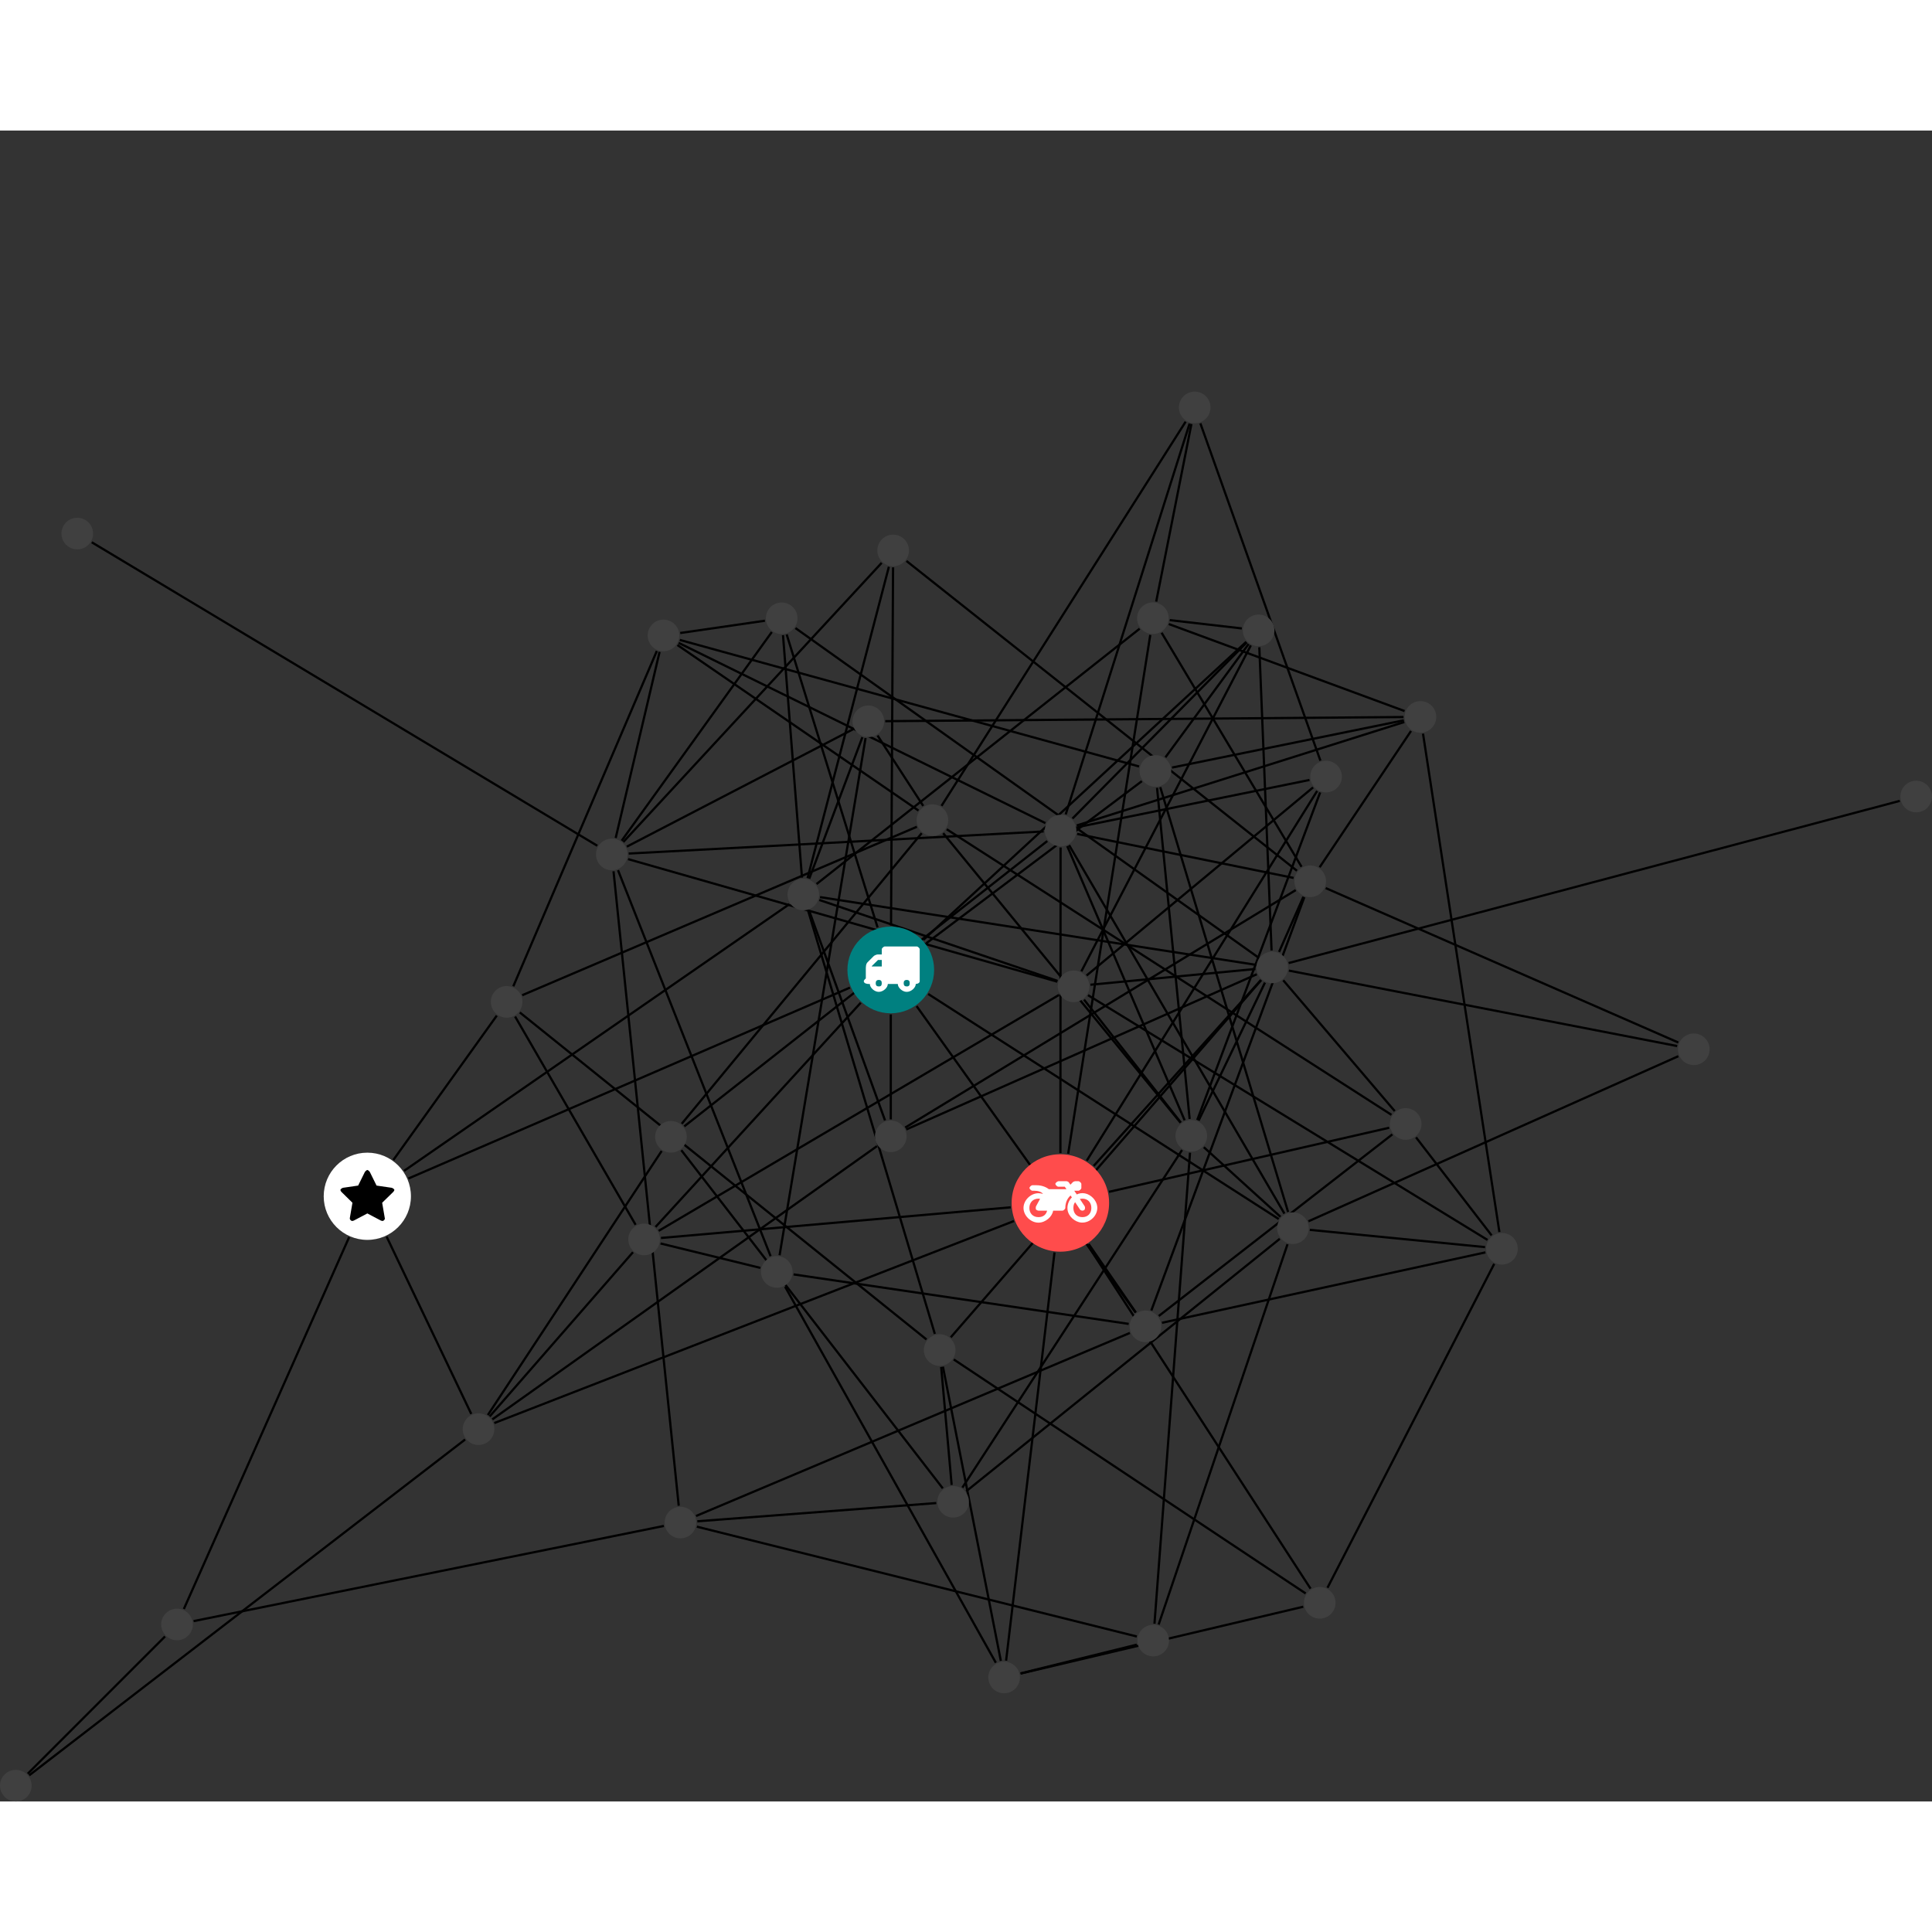 <?xml version="1.0" encoding="UTF-8"?>
<svg xmlns="http://www.w3.org/2000/svg" xmlns:xlink="http://www.w3.org/1999/xlink" width="344.437pt" height="344.437pt" viewBox="0.000 -46.545 344.437 297.892" version="1.1">
<rect x="0.000" y="-46.545" width="344.437" height="297.892" fill="#333333" stroke="none"/>
<defs>
<g>
<symbol overflow="visible" id="glyph0-0">
<path style="stroke:none;" d="M 1.422 -0.75 L 1.422 -7.922 L 3.562 -7.922 L 3.562 -0.891 L 1.422 -0.891 Z M 0.625 0 L 4.531 0 L 4.531 -8.812 L 0.438 -8.812 L 0.438 0 Z M 0.625 0 "/>
</symbol>
<symbol overflow="visible" id="glyph0-1">
<path style="stroke:none;" d="M 3.375 -0.844 C 3.375 -0.453 3.234 -0.266 2.844 -0.266 C 2.469 -0.266 2.297 -0.453 2.297 -0.844 C 2.297 -1.219 2.469 -1.422 2.844 -1.422 C 3.234 -1.422 3.375 -1.219 3.375 -0.844 Z M 1.594 -3.688 L 1.594 -3.859 C 1.594 -3.875 1.578 -3.875 1.594 -3.891 L 2.688 -4.969 C 2.703 -5 2.656 -4.984 2.688 -4.984 L 3.375 -4.984 L 3.375 -3.828 L 1.594 -3.828 Z M 8.359 -0.844 C 8.359 -0.453 8.219 -0.266 7.828 -0.266 C 7.453 -0.266 7.281 -0.453 7.281 -0.844 C 7.281 -1.219 7.453 -1.422 7.828 -1.422 C 8.219 -1.422 8.359 -1.219 8.359 -0.844 Z M 10.141 -6.891 C 10.141 -7.094 9.812 -7.391 9.609 -7.391 L 3.922 -7.391 C 3.719 -7.391 3.375 -7.094 3.375 -6.891 L 3.375 -5.969 L 2.672 -5.969 C 2.469 -5.969 2.078 -5.812 1.938 -5.672 L 0.844 -4.578 C 0.531 -4.266 0.531 -3.734 0.531 -3.328 L 0.531 -1.688 C 0.516 -1.688 0.172 -1.391 0.172 -1.203 C 0.172 -0.781 0.781 -0.703 1.062 -0.703 L 1.25 -0.703 C 1.25 -0.047 2.062 0.703 2.844 0.703 C 3.641 0.703 4.453 -0.047 4.453 -0.703 L 6.234 -0.703 C 6.234 -0.047 7.047 0.703 7.828 0.703 C 8.625 0.703 9.438 -0.047 9.438 -0.703 C 9.547 -0.703 10.141 -0.781 10.141 -1.203 Z M 10.141 -6.891 "/>
</symbol>
<symbol overflow="visible" id="glyph0-2">
<path style="stroke:none;" d="M 12.969 -2.906 C 12.844 -3.984 11.859 -5.016 10.781 -5.219 C 10.234 -5.328 9.703 -5.219 9.328 -5.031 L 8.875 -5.688 L 9.609 -5.688 C 9.812 -5.688 10.141 -5.984 10.141 -6.188 L 10.141 -6.891 C 10.141 -7.094 9.812 -7.391 9.609 -7.391 L 9.047 -7.391 C 8.969 -7.391 8.734 -7.312 8.656 -7.25 L 8.188 -6.766 L 7.891 -7.203 C 7.828 -7.281 7.594 -7.391 7.484 -7.391 L 6.078 -7.391 C 5.906 -7.391 5.547 -7.125 5.516 -6.953 C 5.484 -6.734 5.828 -6.406 6.047 -6.406 L 7.188 -6.406 L 7.484 -5.969 L 4.344 -5.969 C 4.141 -6.125 3.375 -6.672 2.141 -6.672 L 1.422 -6.672 C 1.219 -6.672 0.891 -6.375 0.891 -6.188 C 0.891 -5.984 1.219 -5.688 1.422 -5.688 L 1.781 -5.688 C 2.484 -5.688 2.906 -5.516 3.281 -5.188 L 3.25 -5.141 C 3.078 -5.188 2.797 -5.25 2.5 -5.25 C 1.109 -5.25 -0.172 -4 -0.172 -2.625 C -0.172 -1.25 1.109 0 2.5 0 C 3.75 0 4.953 -1.062 5.109 -2.141 L 6.766 -2.141 C 6.969 -2.141 7.281 -2.438 7.281 -2.625 C 7.281 -3.609 7.688 -4.391 8.219 -4.844 L 8.453 -4.5 C 7.969 -4.062 7.578 -3.203 7.672 -2.359 C 7.781 -1.172 8.969 -0.094 10.141 -0.016 C 11.703 0.094 13.156 -1.344 12.969 -2.906 Z M 2.5 -0.984 C 1.516 -0.984 0.875 -1.641 0.875 -2.625 C 0.875 -3.594 1.516 -4.281 2.5 -4.281 C 2.672 -4.281 2.844 -4.234 2.781 -4.25 L 2.047 -2.891 C 2 -2.781 2 -2.469 2.047 -2.359 C 2.125 -2.25 2.375 -2.141 2.5 -2.141 L 4.031 -2.141 C 3.891 -1.453 3.344 -0.984 2.5 -0.984 Z M 10.328 -0.984 C 9.344 -0.984 8.719 -1.641 8.719 -2.625 C 8.719 -3.109 8.859 -3.469 9.031 -3.641 L 9.906 -2.328 C 9.969 -2.219 10.203 -2.141 10.328 -2.141 C 10.391 -2.141 10.594 -2.188 10.641 -2.234 C 10.812 -2.344 10.844 -2.75 10.734 -2.922 L 9.875 -4.219 C 9.859 -4.219 10.094 -4.281 10.328 -4.281 C 11.297 -4.281 11.922 -3.594 11.922 -2.625 C 11.922 -1.641 11.297 -0.984 10.328 -0.984 Z M 10.328 -0.984 "/>
</symbol>
<symbol overflow="visible" id="glyph0-3">
<path style="stroke:none;" d="M 9.438 -5.078 C 9.438 -5.25 9.078 -5.453 8.938 -5.469 L 6.266 -5.859 L 5.078 -8.266 C 5.031 -8.375 4.75 -8.641 4.625 -8.641 C 4.5 -8.641 4.234 -8.375 4.172 -8.266 L 2.984 -5.859 L 0.312 -5.469 C 0.172 -5.453 -0.172 -5.25 -0.172 -5.078 C -0.172 -4.969 -0.062 -4.781 0.016 -4.719 L 1.969 -2.797 L 1.5 -0.062 C 1.5 -0.016 1.5 0.016 1.5 0.047 C 1.5 0.203 1.75 0.453 1.906 0.453 C 1.984 0.453 2.188 0.406 2.25 0.359 L 4.625 -0.891 L 7 0.359 C 7.062 0.406 7.266 0.453 7.344 0.453 C 7.5 0.453 7.75 0.203 7.75 0.047 C 7.75 0.016 7.75 -0.016 7.734 -0.062 L 7.266 -2.797 L 9.234 -4.719 C 9.297 -4.781 9.438 -4.969 9.438 -5.078 Z M 9.438 -5.078 "/>
</symbol>
</g>
<clipPath id="clip1">
  <path d="M 224 67 L 344.438 67 L 344.438 108 L 224 108 Z M 224 67 "/>
</clipPath>
<clipPath id="clip2">
  <path d="M 0 181 L 89 181 L 89 251.348 L 0 251.348 Z M 0 181 "/>
</clipPath>
<clipPath id="clip3">
  <path d="M 0 216 L 36 216 L 36 251.348 L 0 251.348 Z M 0 216 "/>
</clipPath>
<clipPath id="clip4">
  <path d="M 338 69 L 344.438 69 L 344.438 76 L 338 76 Z M 338 69 "/>
</clipPath>
<clipPath id="clip5">
  <path d="M 0 245 L 6 245 L 6 251.348 L 0 251.348 Z M 0 245 "/>
</clipPath>
</defs>
<g id="surface1">
<path style="fill:none;stroke-width:0.399;stroke-linecap:butt;stroke-linejoin:miter;stroke:rgb(0%,0%,0%);stroke-opacity:1;stroke-miterlimit:10;" d="M 0.002 -7.928 L 0.002 -26.643 " transform="matrix(1,0,0,-1,158.807,103.107)"/>
<path style="fill:none;stroke-width:0.399;stroke-linecap:butt;stroke-linejoin:miter;stroke:rgb(0%,0%,0%);stroke-opacity:1;stroke-miterlimit:10;" d="M 0.045 7.927 L 0.408 71.779 " transform="matrix(1,0,0,-1,158.807,103.107)"/>
<path style="fill:none;stroke-width:0.399;stroke-linecap:butt;stroke-linejoin:miter;stroke:rgb(0%,0%,0%);stroke-opacity:1;stroke-miterlimit:10;" d="M -7.28 -3.147 L -85.998 -37.182 " transform="matrix(1,0,0,-1,158.807,103.107)"/>
<path style="fill:none;stroke-width:0.399;stroke-linecap:butt;stroke-linejoin:miter;stroke:rgb(0%,0%,0%);stroke-opacity:1;stroke-miterlimit:10;" d="M -2.35 7.576 L -18.557 59.814 " transform="matrix(1,0,0,-1,158.807,103.107)"/>
<path style="fill:none;stroke-width:0.399;stroke-linecap:butt;stroke-linejoin:miter;stroke:rgb(0%,0%,0%);stroke-opacity:1;stroke-miterlimit:10;" d="M 6.673 -4.284 L 69.162 -44.405 " transform="matrix(1,0,0,-1,158.807,103.107)"/>
<path style="fill:none;stroke-width:0.399;stroke-linecap:butt;stroke-linejoin:miter;stroke:rgb(0%,0%,0%);stroke-opacity:1;stroke-miterlimit:10;" d="M -5.354 -5.846 L -41.94 -45.819 " transform="matrix(1,0,0,-1,158.807,103.107)"/>
<path style="fill:none;stroke-width:0.399;stroke-linecap:butt;stroke-linejoin:miter;stroke:rgb(0%,0%,0%);stroke-opacity:1;stroke-miterlimit:10;" d="M 4.611 -6.452 L 43.65 -61.088 " transform="matrix(1,0,0,-1,158.807,103.107)"/>
<path style="fill:none;stroke-width:0.399;stroke-linecap:butt;stroke-linejoin:miter;stroke:rgb(0%,0%,0%);stroke-opacity:1;stroke-miterlimit:10;" d="M 6.338 4.763 L 44.763 33.662 " transform="matrix(1,0,0,-1,158.807,103.107)"/>
<path style="fill:none;stroke-width:0.399;stroke-linecap:butt;stroke-linejoin:miter;stroke:rgb(0%,0%,0%);stroke-opacity:1;stroke-miterlimit:10;" d="M 5.826 5.377 L 63.365 58.494 " transform="matrix(1,0,0,-1,158.807,103.107)"/>
<path style="fill:none;stroke-width:0.399;stroke-linecap:butt;stroke-linejoin:miter;stroke:rgb(0%,0%,0%);stroke-opacity:1;stroke-miterlimit:10;" d="M 10.697 -65.491 L 66.033 -1.819 " transform="matrix(1,0,0,-1,158.807,103.107)"/>
<path style="fill:none;stroke-width:0.399;stroke-linecap:butt;stroke-linejoin:miter;stroke:rgb(0%,0%,0%);stroke-opacity:1;stroke-miterlimit:10;" d="M 6.365 -65.877 L -66.131 -7.577 " transform="matrix(1,0,0,-1,158.807,103.107)"/>
<path style="fill:none;stroke-width:0.399;stroke-linecap:butt;stroke-linejoin:miter;stroke:rgb(0%,0%,0%);stroke-opacity:1;stroke-miterlimit:10;" d="M 9.298 -70.729 L 19.623 -123.174 " transform="matrix(1,0,0,-1,158.807,103.107)"/>
<path style="fill:none;stroke-width:0.399;stroke-linecap:butt;stroke-linejoin:miter;stroke:rgb(0%,0%,0%);stroke-opacity:1;stroke-miterlimit:10;" d="M 11.232 -69.44 L 73.963 -111.155 " transform="matrix(1,0,0,-1,158.807,103.107)"/>
<path style="fill:none;stroke-width:0.399;stroke-linecap:butt;stroke-linejoin:miter;stroke:rgb(0%,0%,0%);stroke-opacity:1;stroke-miterlimit:10;" d="M 8.986 -70.772 L 10.853 -91.807 " transform="matrix(1,0,0,-1,158.807,103.107)"/>
<path style="fill:none;stroke-width:0.399;stroke-linecap:butt;stroke-linejoin:miter;stroke:rgb(0%,0%,0%);stroke-opacity:1;stroke-miterlimit:10;" d="M 7.853 -64.877 L -14.729 10.56 " transform="matrix(1,0,0,-1,158.807,103.107)"/>
<path style="fill:none;stroke-width:0.399;stroke-linecap:butt;stroke-linejoin:miter;stroke:rgb(0%,0%,0%);stroke-opacity:1;stroke-miterlimit:10;" d="M 2.759 -28.436 L 65.252 -0.764 " transform="matrix(1,0,0,-1,158.807,103.107)"/>
<path style="fill:none;stroke-width:0.399;stroke-linecap:butt;stroke-linejoin:miter;stroke:rgb(0%,0%,0%);stroke-opacity:1;stroke-miterlimit:10;" d="M 2.58 -28.092 L 72.197 14.24 " transform="matrix(1,0,0,-1,158.807,103.107)"/>
<path style="fill:none;stroke-width:0.399;stroke-linecap:butt;stroke-linejoin:miter;stroke:rgb(0%,0%,0%);stroke-opacity:1;stroke-miterlimit:10;" d="M -2.459 -31.409 L -71.034 -80.123 " transform="matrix(1,0,0,-1,158.807,103.107)"/>
<path style="fill:none;stroke-width:0.399;stroke-linecap:butt;stroke-linejoin:miter;stroke:rgb(0%,0%,0%);stroke-opacity:1;stroke-miterlimit:10;" d="M -1.026 -26.823 L -14.569 10.611 " transform="matrix(1,0,0,-1,158.807,103.107)"/>
<path style="fill:none;stroke-width:0.399;stroke-linecap:butt;stroke-linejoin:miter;stroke:rgb(0%,0%,0%);stroke-opacity:1;stroke-miterlimit:10;" d="M 36.181 -34.932 L 65.994 -1.784 " transform="matrix(1,0,0,-1,158.807,103.107)"/>
<path style="fill:none;stroke-width:0.399;stroke-linecap:butt;stroke-linejoin:miter;stroke:rgb(0%,0%,0%);stroke-opacity:1;stroke-miterlimit:10;" d="M 38.9 -39.557 L 88.857 -28.131 " transform="matrix(1,0,0,-1,158.807,103.107)"/>
<path style="fill:none;stroke-width:0.399;stroke-linecap:butt;stroke-linejoin:miter;stroke:rgb(0%,0%,0%);stroke-opacity:1;stroke-miterlimit:10;" d="M 29.189 -50.366 L 20.56 -123.139 " transform="matrix(1,0,0,-1,158.807,103.107)"/>
<path style="fill:none;stroke-width:0.399;stroke-linecap:butt;stroke-linejoin:miter;stroke:rgb(0%,0%,0%);stroke-opacity:1;stroke-miterlimit:10;" d="M 31.627 -32.76 L 46.263 59.732 " transform="matrix(1,0,0,-1,158.807,103.107)"/>
<path style="fill:none;stroke-width:0.399;stroke-linecap:butt;stroke-linejoin:miter;stroke:rgb(0%,0%,0%);stroke-opacity:1;stroke-miterlimit:10;" d="M 21.384 -42.315 L -40.971 -47.78 " transform="matrix(1,0,0,-1,158.807,103.107)"/>
<path style="fill:none;stroke-width:0.399;stroke-linecap:butt;stroke-linejoin:miter;stroke:rgb(0%,0%,0%);stroke-opacity:1;stroke-miterlimit:10;" d="M 21.955 -44.76 L -70.682 -80.776 " transform="matrix(1,0,0,-1,158.807,103.107)"/>
<path style="fill:none;stroke-width:0.399;stroke-linecap:butt;stroke-linejoin:miter;stroke:rgb(0%,0%,0%);stroke-opacity:1;stroke-miterlimit:10;" d="M 30.244 -32.655 L 30.271 21.834 " transform="matrix(1,0,0,-1,158.807,103.107)"/>
<path style="fill:none;stroke-width:0.399;stroke-linecap:butt;stroke-linejoin:miter;stroke:rgb(0%,0%,0%);stroke-opacity:1;stroke-miterlimit:10;" d="M 35.279 -48.858 L 43.689 -61.057 " transform="matrix(1,0,0,-1,158.807,103.107)"/>
<path style="fill:none;stroke-width:0.399;stroke-linecap:butt;stroke-linejoin:miter;stroke:rgb(0%,0%,0%);stroke-opacity:1;stroke-miterlimit:10;" d="M 34.939 -33.998 L 76.013 31.916 " transform="matrix(1,0,0,-1,158.807,103.107)"/>
<path style="fill:none;stroke-width:0.399;stroke-linecap:butt;stroke-linejoin:miter;stroke:rgb(0%,0%,0%);stroke-opacity:1;stroke-miterlimit:10;" d="M 35.072 -48.995 L 74.834 -110.295 " transform="matrix(1,0,0,-1,158.807,103.107)"/>
<path style="fill:none;stroke-width:0.399;stroke-linecap:butt;stroke-linejoin:miter;stroke:rgb(0%,0%,0%);stroke-opacity:1;stroke-miterlimit:10;" d="M -1.623 72.58 L -47.686 22.81 " transform="matrix(1,0,0,-1,158.807,103.107)"/>
<path style="fill:none;stroke-width:0.399;stroke-linecap:butt;stroke-linejoin:miter;stroke:rgb(0%,0%,0%);stroke-opacity:1;stroke-miterlimit:10;" d="M 2.791 72.919 L 72.412 17.685 " transform="matrix(1,0,0,-1,158.807,103.107)"/>
<path style="fill:none;stroke-width:0.399;stroke-linecap:butt;stroke-linejoin:miter;stroke:rgb(0%,0%,0%);stroke-opacity:1;stroke-miterlimit:10;" d="M -0.338 71.877 L -14.834 16.369 " transform="matrix(1,0,0,-1,158.807,103.107)"/>
<g clip-path="url(#clip1)" clip-rule="nonzero">
<path style="fill:none;stroke-width:0.399;stroke-linecap:butt;stroke-linejoin:miter;stroke:rgb(0%,0%,0%);stroke-opacity:1;stroke-miterlimit:10;" d="M 179.896 30.146 L 70.927 1.232 " transform="matrix(1,0,0,-1,158.807,103.107)"/>
</g>
<path style="fill:none;stroke-width:0.399;stroke-linecap:butt;stroke-linejoin:miter;stroke:rgb(0%,0%,0%);stroke-opacity:1;stroke-miterlimit:10;" d="M 53.599 97.33 L 47.322 65.673 " transform="matrix(1,0,0,-1,158.807,103.107)"/>
<path style="fill:none;stroke-width:0.399;stroke-linecap:butt;stroke-linejoin:miter;stroke:rgb(0%,0%,0%);stroke-opacity:1;stroke-miterlimit:10;" d="M 53.275 97.412 L 31.185 27.728 " transform="matrix(1,0,0,-1,158.807,103.107)"/>
<path style="fill:none;stroke-width:0.399;stroke-linecap:butt;stroke-linejoin:miter;stroke:rgb(0%,0%,0%);stroke-opacity:1;stroke-miterlimit:10;" d="M 55.197 97.447 L 76.595 37.318 " transform="matrix(1,0,0,-1,158.807,103.107)"/>
<path style="fill:none;stroke-width:0.399;stroke-linecap:butt;stroke-linejoin:miter;stroke:rgb(0%,0%,0%);stroke-opacity:1;stroke-miterlimit:10;" d="M 52.568 97.744 L 9.048 29.259 " transform="matrix(1,0,0,-1,158.807,103.107)"/>
<path style="fill:none;stroke-width:0.399;stroke-linecap:butt;stroke-linejoin:miter;stroke:rgb(0%,0%,0%);stroke-opacity:1;stroke-miterlimit:10;" d="M -88.674 -33.866 L -70.241 -8.139 " transform="matrix(1,0,0,-1,158.807,103.107)"/>
<path style="fill:none;stroke-width:0.399;stroke-linecap:butt;stroke-linejoin:miter;stroke:rgb(0%,0%,0%);stroke-opacity:1;stroke-miterlimit:10;" d="M -89.881 -47.549 L -74.795 -79.147 " transform="matrix(1,0,0,-1,158.807,103.107)"/>
<path style="fill:none;stroke-width:0.399;stroke-linecap:butt;stroke-linejoin:miter;stroke:rgb(0%,0%,0%);stroke-opacity:1;stroke-miterlimit:10;" d="M -96.561 -47.639 L -126.03 -113.928 " transform="matrix(1,0,0,-1,158.807,103.107)"/>
<path style="fill:none;stroke-width:0.399;stroke-linecap:butt;stroke-linejoin:miter;stroke:rgb(0%,0%,0%);stroke-opacity:1;stroke-miterlimit:10;" d="M -86.764 -35.811 L -18.077 11.732 " transform="matrix(1,0,0,-1,158.807,103.107)"/>
<path style="fill:none;stroke-width:0.399;stroke-linecap:butt;stroke-linejoin:miter;stroke:rgb(0%,0%,0%);stroke-opacity:1;stroke-miterlimit:10;" d="M 70.974 -0.116 L 140.201 -13.565 " transform="matrix(1,0,0,-1,158.807,103.107)"/>
<path style="fill:none;stroke-width:0.399;stroke-linecap:butt;stroke-linejoin:miter;stroke:rgb(0%,0%,0%);stroke-opacity:1;stroke-miterlimit:10;" d="M 65.009 0.173 L 35.591 -2.635 " transform="matrix(1,0,0,-1,158.807,103.107)"/>
<path style="fill:none;stroke-width:0.399;stroke-linecap:butt;stroke-linejoin:miter;stroke:rgb(0%,0%,0%);stroke-opacity:1;stroke-miterlimit:10;" d="M 66.705 -2.26 L 54.884 -26.85 " transform="matrix(1,0,0,-1,158.807,103.107)"/>
<path style="fill:none;stroke-width:0.399;stroke-linecap:butt;stroke-linejoin:miter;stroke:rgb(0%,0%,0%);stroke-opacity:1;stroke-miterlimit:10;" d="M 65.552 2.209 L -16.991 60.947 " transform="matrix(1,0,0,-1,158.807,103.107)"/>
<path style="fill:none;stroke-width:0.399;stroke-linecap:butt;stroke-linejoin:miter;stroke:rgb(0%,0%,0%);stroke-opacity:1;stroke-miterlimit:10;" d="M 69.97 -1.838 L 89.845 -25.159 " transform="matrix(1,0,0,-1,158.807,103.107)"/>
<path style="fill:none;stroke-width:0.399;stroke-linecap:butt;stroke-linejoin:miter;stroke:rgb(0%,0%,0%);stroke-opacity:1;stroke-miterlimit:10;" d="M 69.228 3.22 L 73.56 13.044 " transform="matrix(1,0,0,-1,158.807,103.107)"/>
<path style="fill:none;stroke-width:0.399;stroke-linecap:butt;stroke-linejoin:miter;stroke:rgb(0%,0%,0%);stroke-opacity:1;stroke-miterlimit:10;" d="M 65.029 0.923 L -12.612 12.986 " transform="matrix(1,0,0,-1,158.807,103.107)"/>
<path style="fill:none;stroke-width:0.399;stroke-linecap:butt;stroke-linejoin:miter;stroke:rgb(0%,0%,0%);stroke-opacity:1;stroke-miterlimit:10;" d="M 67.888 3.474 L 65.705 57.525 " transform="matrix(1,0,0,-1,158.807,103.107)"/>
<path style="fill:none;stroke-width:0.399;stroke-linecap:butt;stroke-linejoin:miter;stroke:rgb(0%,0%,0%);stroke-opacity:1;stroke-miterlimit:10;" d="M -142.448 76.248 L -52.323 22.146 " transform="matrix(1,0,0,-1,158.807,103.107)"/>
<path style="fill:none;stroke-width:0.399;stroke-linecap:butt;stroke-linejoin:miter;stroke:rgb(0%,0%,0%);stroke-opacity:1;stroke-miterlimit:10;" d="M -66.975 -8.299 L -45.491 -45.432 " transform="matrix(1,0,0,-1,158.807,103.107)"/>
<path style="fill:none;stroke-width:0.399;stroke-linecap:butt;stroke-linejoin:miter;stroke:rgb(0%,0%,0%);stroke-opacity:1;stroke-miterlimit:10;" d="M -67.295 -2.913 L -41.709 56.865 " transform="matrix(1,0,0,-1,158.807,103.107)"/>
<path style="fill:none;stroke-width:0.399;stroke-linecap:butt;stroke-linejoin:miter;stroke:rgb(0%,0%,0%);stroke-opacity:1;stroke-miterlimit:10;" d="M -65.709 -4.502 L 4.654 25.529 " transform="matrix(1,0,0,-1,158.807,103.107)"/>
<path style="fill:none;stroke-width:0.399;stroke-linecap:butt;stroke-linejoin:miter;stroke:rgb(0%,0%,0%);stroke-opacity:1;stroke-miterlimit:10;" d="M 140.4 -12.932 L 77.541 14.595 " transform="matrix(1,0,0,-1,158.807,103.107)"/>
<path style="fill:none;stroke-width:0.399;stroke-linecap:butt;stroke-linejoin:miter;stroke:rgb(0%,0%,0%);stroke-opacity:1;stroke-miterlimit:10;" d="M 140.408 -15.373 L 74.459 -44.807 " transform="matrix(1,0,0,-1,158.807,103.107)"/>
<path style="fill:none;stroke-width:0.399;stroke-linecap:butt;stroke-linejoin:miter;stroke:rgb(0%,0%,0%);stroke-opacity:1;stroke-miterlimit:10;" d="M -37.803 -95.518 L -49.428 17.591 " transform="matrix(1,0,0,-1,158.807,103.107)"/>
<path style="fill:none;stroke-width:0.399;stroke-linecap:butt;stroke-linejoin:miter;stroke:rgb(0%,0%,0%);stroke-opacity:1;stroke-miterlimit:10;" d="M -34.717 -97.346 L 42.623 -64.713 " transform="matrix(1,0,0,-1,158.807,103.107)"/>
<path style="fill:none;stroke-width:0.399;stroke-linecap:butt;stroke-linejoin:miter;stroke:rgb(0%,0%,0%);stroke-opacity:1;stroke-miterlimit:10;" d="M -40.455 -99.12 L -124.295 -116.088 " transform="matrix(1,0,0,-1,158.807,103.107)"/>
<path style="fill:none;stroke-width:0.399;stroke-linecap:butt;stroke-linejoin:miter;stroke:rgb(0%,0%,0%);stroke-opacity:1;stroke-miterlimit:10;" d="M -34.487 -98.291 L 8.111 -95.041 " transform="matrix(1,0,0,-1,158.807,103.107)"/>
<path style="fill:none;stroke-width:0.399;stroke-linecap:butt;stroke-linejoin:miter;stroke:rgb(0%,0%,0%);stroke-opacity:1;stroke-miterlimit:10;" d="M -34.569 -99.252 L 43.857 -118.827 " transform="matrix(1,0,0,-1,158.807,103.107)"/>
<path style="fill:none;stroke-width:0.399;stroke-linecap:butt;stroke-linejoin:miter;stroke:rgb(0%,0%,0%);stroke-opacity:1;stroke-miterlimit:10;" d="M 29.685 -2.092 L -46.834 19.763 " transform="matrix(1,0,0,-1,158.807,103.107)"/>
<path style="fill:none;stroke-width:0.399;stroke-linecap:butt;stroke-linejoin:miter;stroke:rgb(0%,0%,0%);stroke-opacity:1;stroke-miterlimit:10;" d="M 34.455 -5.291 L 51.709 -27.198 " transform="matrix(1,0,0,-1,158.807,103.107)"/>
<path style="fill:none;stroke-width:0.399;stroke-linecap:butt;stroke-linejoin:miter;stroke:rgb(0%,0%,0%);stroke-opacity:1;stroke-miterlimit:10;" d="M 29.99 -4.452 L -41.377 -46.51 " transform="matrix(1,0,0,-1,158.807,103.107)"/>
<path style="fill:none;stroke-width:0.399;stroke-linecap:butt;stroke-linejoin:miter;stroke:rgb(0%,0%,0%);stroke-opacity:1;stroke-miterlimit:10;" d="M 35.162 -4.495 L 106.388 -48.131 " transform="matrix(1,0,0,-1,158.807,103.107)"/>
<path style="fill:none;stroke-width:0.399;stroke-linecap:butt;stroke-linejoin:miter;stroke:rgb(0%,0%,0%);stroke-opacity:1;stroke-miterlimit:10;" d="M 34.908 -0.991 L 75.287 32.548 " transform="matrix(1,0,0,-1,158.807,103.107)"/>
<path style="fill:none;stroke-width:0.399;stroke-linecap:butt;stroke-linejoin:miter;stroke:rgb(0%,0%,0%);stroke-opacity:1;stroke-miterlimit:10;" d="M 29.732 -1.948 L -12.737 12.478 " transform="matrix(1,0,0,-1,158.807,103.107)"/>
<path style="fill:none;stroke-width:0.399;stroke-linecap:butt;stroke-linejoin:miter;stroke:rgb(0%,0%,0%);stroke-opacity:1;stroke-miterlimit:10;" d="M 33.982 -0.241 L 64.189 57.865 " transform="matrix(1,0,0,-1,158.807,103.107)"/>
<path style="fill:none;stroke-width:0.399;stroke-linecap:butt;stroke-linejoin:miter;stroke:rgb(0%,0%,0%);stroke-opacity:1;stroke-miterlimit:10;" d="M -48.627 17.787 L -21.424 -51.026 " transform="matrix(1,0,0,-1,158.807,103.107)"/>
<path style="fill:none;stroke-width:0.399;stroke-linecap:butt;stroke-linejoin:miter;stroke:rgb(0%,0%,0%);stroke-opacity:1;stroke-miterlimit:10;" d="M -47.975 23.044 L -21.213 60.248 " transform="matrix(1,0,0,-1,158.807,103.107)"/>
<path style="fill:none;stroke-width:0.399;stroke-linecap:butt;stroke-linejoin:miter;stroke:rgb(0%,0%,0%);stroke-opacity:1;stroke-miterlimit:10;" d="M -47.057 21.986 L -6.678 42.939 " transform="matrix(1,0,0,-1,158.807,103.107)"/>
<path style="fill:none;stroke-width:0.399;stroke-linecap:butt;stroke-linejoin:miter;stroke:rgb(0%,0%,0%);stroke-opacity:1;stroke-miterlimit:10;" d="M -49.041 23.533 L -41.217 56.705 " transform="matrix(1,0,0,-1,158.807,103.107)"/>
<path style="fill:none;stroke-width:0.399;stroke-linecap:butt;stroke-linejoin:miter;stroke:rgb(0%,0%,0%);stroke-opacity:1;stroke-miterlimit:10;" d="M -46.721 20.755 L 27.259 24.693 " transform="matrix(1,0,0,-1,158.807,103.107)"/>
<path style="fill:none;stroke-width:0.399;stroke-linecap:butt;stroke-linejoin:miter;stroke:rgb(0%,0%,0%);stroke-opacity:1;stroke-miterlimit:10;" d="M -19.823 -50.858 L -4.495 41.349 " transform="matrix(1,0,0,-1,158.807,103.107)"/>
<path style="fill:none;stroke-width:0.399;stroke-linecap:butt;stroke-linejoin:miter;stroke:rgb(0%,0%,0%);stroke-opacity:1;stroke-miterlimit:10;" d="M -18.842 -56.467 L 18.728 -123.502 " transform="matrix(1,0,0,-1,158.807,103.107)"/>
<path style="fill:none;stroke-width:0.399;stroke-linecap:butt;stroke-linejoin:miter;stroke:rgb(0%,0%,0%);stroke-opacity:1;stroke-miterlimit:10;" d="M -23.248 -53.116 L -41.049 -48.76 " transform="matrix(1,0,0,-1,158.807,103.107)"/>
<path style="fill:none;stroke-width:0.399;stroke-linecap:butt;stroke-linejoin:miter;stroke:rgb(0%,0%,0%);stroke-opacity:1;stroke-miterlimit:10;" d="M -17.33 -54.276 L 42.42 -63.1 " transform="matrix(1,0,0,-1,158.807,103.107)"/>
<path style="fill:none;stroke-width:0.399;stroke-linecap:butt;stroke-linejoin:miter;stroke:rgb(0%,0%,0%);stroke-opacity:1;stroke-miterlimit:10;" d="M 55.81 -31.6 L 69.47 -44.006 " transform="matrix(1,0,0,-1,158.807,103.107)"/>
<path style="fill:none;stroke-width:0.399;stroke-linecap:butt;stroke-linejoin:miter;stroke:rgb(0%,0%,0%);stroke-opacity:1;stroke-miterlimit:10;" d="M 52.388 -26.795 L 31.463 22.08 " transform="matrix(1,0,0,-1,158.807,103.107)"/>
<path style="fill:none;stroke-width:0.399;stroke-linecap:butt;stroke-linejoin:miter;stroke:rgb(0%,0%,0%);stroke-opacity:1;stroke-miterlimit:10;" d="M 53.283 -26.565 L 47.47 32.474 " transform="matrix(1,0,0,-1,158.807,103.107)"/>
<path style="fill:none;stroke-width:0.399;stroke-linecap:butt;stroke-linejoin:miter;stroke:rgb(0%,0%,0%);stroke-opacity:1;stroke-miterlimit:10;" d="M 54.638 -26.745 L 76.548 31.65 " transform="matrix(1,0,0,-1,158.807,103.107)"/>
<path style="fill:none;stroke-width:0.399;stroke-linecap:butt;stroke-linejoin:miter;stroke:rgb(0%,0%,0%);stroke-opacity:1;stroke-miterlimit:10;" d="M 51.662 -27.237 L 9.345 24.38 " transform="matrix(1,0,0,-1,158.807,103.107)"/>
<path style="fill:none;stroke-width:0.399;stroke-linecap:butt;stroke-linejoin:miter;stroke:rgb(0%,0%,0%);stroke-opacity:1;stroke-miterlimit:10;" d="M 51.931 -32.1 L 12.767 -92.284 " transform="matrix(1,0,0,-1,158.807,103.107)"/>
<path style="fill:none;stroke-width:0.399;stroke-linecap:butt;stroke-linejoin:miter;stroke:rgb(0%,0%,0%);stroke-opacity:1;stroke-miterlimit:10;" d="M 53.349 -32.577 L 47.013 -116.549 " transform="matrix(1,0,0,-1,158.807,103.107)"/>
<path style="fill:none;stroke-width:0.399;stroke-linecap:butt;stroke-linejoin:miter;stroke:rgb(0%,0%,0%);stroke-opacity:1;stroke-miterlimit:10;" d="M -22.436 62.263 L -37.537 60.072 " transform="matrix(1,0,0,-1,158.807,103.107)"/>
<path style="fill:none;stroke-width:0.399;stroke-linecap:butt;stroke-linejoin:miter;stroke:rgb(0%,0%,0%);stroke-opacity:1;stroke-miterlimit:10;" d="M -19.213 59.689 L -15.83 16.459 " transform="matrix(1,0,0,-1,158.807,103.107)"/>
<path style="fill:none;stroke-width:0.399;stroke-linecap:butt;stroke-linejoin:miter;stroke:rgb(0%,0%,0%);stroke-opacity:1;stroke-miterlimit:10;" d="M -40.846 -32.268 L -71.834 -79.35 " transform="matrix(1,0,0,-1,158.807,103.107)"/>
<path style="fill:none;stroke-width:0.399;stroke-linecap:butt;stroke-linejoin:miter;stroke:rgb(0%,0%,0%);stroke-opacity:1;stroke-miterlimit:10;" d="M -36.815 -27.881 L 27.9 22.986 " transform="matrix(1,0,0,-1,158.807,103.107)"/>
<path style="fill:none;stroke-width:0.399;stroke-linecap:butt;stroke-linejoin:miter;stroke:rgb(0%,0%,0%);stroke-opacity:1;stroke-miterlimit:10;" d="M -37.268 -27.42 L 5.509 24.384 " transform="matrix(1,0,0,-1,158.807,103.107)"/>
<path style="fill:none;stroke-width:0.399;stroke-linecap:butt;stroke-linejoin:miter;stroke:rgb(0%,0%,0%);stroke-opacity:1;stroke-miterlimit:10;" d="M -37.342 -32.135 L 9.275 -92.424 " transform="matrix(1,0,0,-1,158.807,103.107)"/>
<path style="fill:none;stroke-width:0.399;stroke-linecap:butt;stroke-linejoin:miter;stroke:rgb(0%,0%,0%);stroke-opacity:1;stroke-miterlimit:10;" d="M 93.642 -29.846 L 107.119 -47.319 " transform="matrix(1,0,0,-1,158.807,103.107)"/>
<path style="fill:none;stroke-width:0.399;stroke-linecap:butt;stroke-linejoin:miter;stroke:rgb(0%,0%,0%);stroke-opacity:1;stroke-miterlimit:10;" d="M 89.42 -29.311 L 47.783 -61.69 " transform="matrix(1,0,0,-1,158.807,103.107)"/>
<path style="fill:none;stroke-width:0.399;stroke-linecap:butt;stroke-linejoin:miter;stroke:rgb(0%,0%,0%);stroke-opacity:1;stroke-miterlimit:10;" d="M 89.259 -25.827 L 9.97 25.084 " transform="matrix(1,0,0,-1,158.807,103.107)"/>
<g clip-path="url(#clip2)" clip-rule="nonzero">
<path style="fill:none;stroke-width:0.399;stroke-linecap:butt;stroke-linejoin:miter;stroke:rgb(0%,0%,0%);stroke-opacity:1;stroke-miterlimit:10;" d="M -153.6 -143.581 L -75.885 -83.709 " transform="matrix(1,0,0,-1,158.807,103.107)"/>
</g>
<g clip-path="url(#clip3)" clip-rule="nonzero">
<path style="fill:none;stroke-width:0.399;stroke-linecap:butt;stroke-linejoin:miter;stroke:rgb(0%,0%,0%);stroke-opacity:1;stroke-miterlimit:10;" d="M -153.858 -143.291 L -129.389 -118.823 " transform="matrix(1,0,0,-1,158.807,103.107)"/>
</g>
<path style="fill:none;stroke-width:0.399;stroke-linecap:butt;stroke-linejoin:miter;stroke:rgb(0%,0%,0%);stroke-opacity:1;stroke-miterlimit:10;" d="M -2.358 41.794 L 5.787 29.244 " transform="matrix(1,0,0,-1,158.807,103.107)"/>
<path style="fill:none;stroke-width:0.399;stroke-linecap:butt;stroke-linejoin:miter;stroke:rgb(0%,0%,0%);stroke-opacity:1;stroke-miterlimit:10;" d="M -0.983 44.353 L 91.412 45.091 " transform="matrix(1,0,0,-1,158.807,103.107)"/>
<path style="fill:none;stroke-width:0.399;stroke-linecap:butt;stroke-linejoin:miter;stroke:rgb(0%,0%,0%);stroke-opacity:1;stroke-miterlimit:10;" d="M -5.061 41.502 L -14.534 16.275 " transform="matrix(1,0,0,-1,158.807,103.107)"/>
<path style="fill:none;stroke-width:0.399;stroke-linecap:butt;stroke-linejoin:miter;stroke:rgb(0%,0%,0%);stroke-opacity:1;stroke-miterlimit:10;" d="M 23.142 -125.44 L 73.537 -113.522 " transform="matrix(1,0,0,-1,158.807,103.107)"/>
<path style="fill:none;stroke-width:0.399;stroke-linecap:butt;stroke-linejoin:miter;stroke:rgb(0%,0%,0%);stroke-opacity:1;stroke-miterlimit:10;" d="M 23.134 -125.409 L 43.857 -120.284 " transform="matrix(1,0,0,-1,158.807,103.107)"/>
<path style="fill:none;stroke-width:0.399;stroke-linecap:butt;stroke-linejoin:miter;stroke:rgb(0%,0%,0%);stroke-opacity:1;stroke-miterlimit:10;" d="M 48.283 60.123 L 73.228 18.4 " transform="matrix(1,0,0,-1,158.807,103.107)"/>
<path style="fill:none;stroke-width:0.399;stroke-linecap:butt;stroke-linejoin:miter;stroke:rgb(0%,0%,0%);stroke-opacity:1;stroke-miterlimit:10;" d="M 49.568 61.669 L 91.599 46.158 " transform="matrix(1,0,0,-1,158.807,103.107)"/>
<path style="fill:none;stroke-width:0.399;stroke-linecap:butt;stroke-linejoin:miter;stroke:rgb(0%,0%,0%);stroke-opacity:1;stroke-miterlimit:10;" d="M 44.369 60.841 L -13.229 15.322 " transform="matrix(1,0,0,-1,158.807,103.107)"/>
<path style="fill:none;stroke-width:0.399;stroke-linecap:butt;stroke-linejoin:miter;stroke:rgb(0%,0%,0%);stroke-opacity:1;stroke-miterlimit:10;" d="M 49.732 62.369 L 62.584 60.888 " transform="matrix(1,0,0,-1,158.807,103.107)"/>
<path style="fill:none;stroke-width:0.399;stroke-linecap:butt;stroke-linejoin:miter;stroke:rgb(0%,0%,0%);stroke-opacity:1;stroke-miterlimit:10;" d="M 71.818 16.408 L 33.228 24.252 " transform="matrix(1,0,0,-1,158.807,103.107)"/>
<path style="fill:none;stroke-width:0.399;stroke-linecap:butt;stroke-linejoin:miter;stroke:rgb(0%,0%,0%);stroke-opacity:1;stroke-miterlimit:10;" d="M 73.728 12.978 L 46.451 -60.713 " transform="matrix(1,0,0,-1,158.807,103.107)"/>
<path style="fill:none;stroke-width:0.399;stroke-linecap:butt;stroke-linejoin:miter;stroke:rgb(0%,0%,0%);stroke-opacity:1;stroke-miterlimit:10;" d="M 76.459 18.314 L 92.748 42.607 " transform="matrix(1,0,0,-1,158.807,103.107)"/>
<path style="fill:none;stroke-width:0.399;stroke-linecap:butt;stroke-linejoin:miter;stroke:rgb(0%,0%,0%);stroke-opacity:1;stroke-miterlimit:10;" d="M 74.705 -46.334 L 105.959 -49.413 " transform="matrix(1,0,0,-1,158.807,103.107)"/>
<path style="fill:none;stroke-width:0.399;stroke-linecap:butt;stroke-linejoin:miter;stroke:rgb(0%,0%,0%);stroke-opacity:1;stroke-miterlimit:10;" d="M 70.177 -43.432 L 31.795 22.248 " transform="matrix(1,0,0,-1,158.807,103.107)"/>
<path style="fill:none;stroke-width:0.399;stroke-linecap:butt;stroke-linejoin:miter;stroke:rgb(0%,0%,0%);stroke-opacity:1;stroke-miterlimit:10;" d="M 70.834 -43.147 L 48.045 32.587 " transform="matrix(1,0,0,-1,158.807,103.107)"/>
<path style="fill:none;stroke-width:0.399;stroke-linecap:butt;stroke-linejoin:miter;stroke:rgb(0%,0%,0%);stroke-opacity:1;stroke-miterlimit:10;" d="M 69.353 -47.928 L 13.47 -92.92 " transform="matrix(1,0,0,-1,158.807,103.107)"/>
<path style="fill:none;stroke-width:0.399;stroke-linecap:butt;stroke-linejoin:miter;stroke:rgb(0%,0%,0%);stroke-opacity:1;stroke-miterlimit:10;" d="M 70.732 -48.897 L 47.755 -116.698 " transform="matrix(1,0,0,-1,158.807,103.107)"/>
<path style="fill:none;stroke-width:0.399;stroke-linecap:butt;stroke-linejoin:miter;stroke:rgb(0%,0%,0%);stroke-opacity:1;stroke-miterlimit:10;" d="M -45.963 -50.319 L -71.51 -79.596 " transform="matrix(1,0,0,-1,158.807,103.107)"/>
<path style="fill:none;stroke-width:0.399;stroke-linecap:butt;stroke-linejoin:miter;stroke:rgb(0%,0%,0%);stroke-opacity:1;stroke-miterlimit:10;" d="M 106.013 -50.35 L 48.353 -62.901 " transform="matrix(1,0,0,-1,158.807,103.107)"/>
<path style="fill:none;stroke-width:0.399;stroke-linecap:butt;stroke-linejoin:miter;stroke:rgb(0%,0%,0%);stroke-opacity:1;stroke-miterlimit:10;" d="M 107.58 -52.393 L 77.857 -110.143 " transform="matrix(1,0,0,-1,158.807,103.107)"/>
<path style="fill:none;stroke-width:0.399;stroke-linecap:butt;stroke-linejoin:miter;stroke:rgb(0%,0%,0%);stroke-opacity:1;stroke-miterlimit:10;" d="M 108.505 -46.725 L 94.888 42.13 " transform="matrix(1,0,0,-1,158.807,103.107)"/>
<path style="fill:none;stroke-width:0.399;stroke-linecap:butt;stroke-linejoin:miter;stroke:rgb(0%,0%,0%);stroke-opacity:1;stroke-miterlimit:10;" d="M -37.815 58.31 L 27.564 26.181 " transform="matrix(1,0,0,-1,158.807,103.107)"/>
<path style="fill:none;stroke-width:0.399;stroke-linecap:butt;stroke-linejoin:miter;stroke:rgb(0%,0%,0%);stroke-opacity:1;stroke-miterlimit:10;" d="M -37.612 58.837 L 44.267 36.279 " transform="matrix(1,0,0,-1,158.807,103.107)"/>
<path style="fill:none;stroke-width:0.399;stroke-linecap:butt;stroke-linejoin:miter;stroke:rgb(0%,0%,0%);stroke-opacity:1;stroke-miterlimit:10;" d="M -38.034 57.931 L 4.943 28.419 " transform="matrix(1,0,0,-1,158.807,103.107)"/>
<path style="fill:none;stroke-width:0.399;stroke-linecap:butt;stroke-linejoin:miter;stroke:rgb(0%,0%,0%);stroke-opacity:1;stroke-miterlimit:10;" d="M 33.228 25.455 L 74.65 33.873 " transform="matrix(1,0,0,-1,158.807,103.107)"/>
<path style="fill:none;stroke-width:0.399;stroke-linecap:butt;stroke-linejoin:miter;stroke:rgb(0%,0%,0%);stroke-opacity:1;stroke-miterlimit:10;" d="M 33.15 25.759 L 91.552 44.205 " transform="matrix(1,0,0,-1,158.807,103.107)"/>
<path style="fill:none;stroke-width:0.399;stroke-linecap:butt;stroke-linejoin:miter;stroke:rgb(0%,0%,0%);stroke-opacity:1;stroke-miterlimit:10;" d="M 32.396 26.998 L 63.459 58.396 " transform="matrix(1,0,0,-1,158.807,103.107)"/>
<path style="fill:none;stroke-width:0.399;stroke-linecap:butt;stroke-linejoin:miter;stroke:rgb(0%,0%,0%);stroke-opacity:1;stroke-miterlimit:10;" d="M 50.134 36.08 L 91.474 44.509 " transform="matrix(1,0,0,-1,158.807,103.107)"/>
<path style="fill:none;stroke-width:0.399;stroke-linecap:butt;stroke-linejoin:miter;stroke:rgb(0%,0%,0%);stroke-opacity:1;stroke-miterlimit:10;" d="M 48.963 37.908 L 63.795 58.111 " transform="matrix(1,0,0,-1,158.807,103.107)"/>
<path style=" stroke:none;fill-rule:nonzero;fill:rgb(0%,50%,50%);fill-opacity:1;" d="M 166.535 103.105 C 166.535 98.84 163.074 95.379 158.809 95.379 C 154.539 95.379 151.078 98.84 151.078 103.105 C 151.078 107.375 154.539 110.836 158.809 110.836 C 163.074 110.836 166.535 107.375 166.535 103.105 Z M 166.535 103.105 "/>
<g style="fill:rgb(100%,100%,100%);fill-opacity:1;">
  <use xlink:href="#glyph0-1" x="153.826" y="106.31"/>
</g>
<path style=" stroke:none;fill-rule:nonzero;fill:rgb(25%,25%,25%);fill-opacity:1;" d="M 170.344 170.875 C 170.344 169.316 169.082 168.055 167.523 168.055 C 165.969 168.055 164.707 169.316 164.707 170.875 C 164.707 172.43 165.969 173.691 167.523 173.691 C 169.082 173.691 170.344 172.43 170.344 170.875 Z M 170.344 170.875 "/>
<path style=" stroke:none;fill-rule:nonzero;fill:rgb(25%,25%,25%);fill-opacity:1;" d="M 161.625 132.766 C 161.625 131.211 160.363 129.949 158.809 129.949 C 157.25 129.949 155.988 131.211 155.988 132.766 C 155.988 134.324 157.25 135.586 158.809 135.586 C 160.363 135.586 161.625 134.324 161.625 132.766 Z M 161.625 132.766 "/>
<path style=" stroke:none;fill-rule:nonzero;fill:rgb(100%,29.999%,29.999%);fill-opacity:1;" d="M 197.73 144.645 C 197.73 139.848 193.84 135.961 189.043 135.961 C 184.246 135.961 180.355 139.848 180.355 144.645 C 180.355 149.445 184.246 153.332 189.043 153.332 C 193.84 153.332 197.73 149.445 197.73 144.645 Z M 197.73 144.645 "/>
<g style="fill:rgb(100%,100%,100%);fill-opacity:1;">
  <use xlink:href="#glyph0-2" x="182.643" y="148.158"/>
</g>
<path style=" stroke:none;fill-rule:nonzero;fill:rgb(25%,25%,25%);fill-opacity:1;" d="M 162.051 28.312 C 162.051 26.758 160.789 25.496 159.234 25.496 C 157.676 25.496 156.414 26.758 156.414 28.312 C 156.414 29.871 157.676 31.133 159.234 31.133 C 160.789 31.133 162.051 29.871 162.051 28.312 Z M 162.051 28.312 "/>
<g clip-path="url(#clip4)" clip-rule="nonzero">
<path style=" stroke:none;fill-rule:nonzero;fill:rgb(25%,25%,25%);fill-opacity:1;" d="M 344.438 72.188 C 344.438 70.633 343.176 69.371 341.617 69.371 C 340.062 69.371 338.801 70.633 338.801 72.188 C 338.801 73.746 340.062 75.008 341.617 75.008 C 343.176 75.008 344.438 73.746 344.438 72.188 Z M 344.438 72.188 "/>
</g>
<path style=" stroke:none;fill-rule:nonzero;fill:rgb(25%,25%,25%);fill-opacity:1;" d="M 215.809 2.816 C 215.809 1.262 214.547 0 212.992 0 C 211.438 0 210.176 1.262 210.176 2.816 C 210.176 4.375 211.438 5.637 212.992 5.637 C 214.547 5.637 215.809 4.375 215.809 2.816 Z M 215.809 2.816 "/>
<path style=" stroke:none;fill-rule:nonzero;fill:rgb(100%,100%,100%);fill-opacity:1;" d="M 73.262 143.457 C 73.262 139.16 69.781 135.68 65.488 135.68 C 61.195 135.68 57.711 139.16 57.711 143.457 C 57.711 147.75 61.195 151.23 65.488 151.23 C 69.781 151.23 73.262 147.75 73.262 143.457 Z M 73.262 143.457 "/>
<g style="fill:rgb(0%,0%,0%);fill-opacity:1;">
  <use xlink:href="#glyph0-3" x="60.866" y="147.406"/>
</g>
<path style=" stroke:none;fill-rule:nonzero;fill:rgb(25%,25%,25%);fill-opacity:1;" d="M 229.637 102.648 C 229.637 101.094 228.375 99.832 226.82 99.832 C 225.262 99.832 224 101.094 224 102.648 C 224 104.207 225.262 105.469 226.82 105.469 C 228.375 105.469 229.637 104.207 229.637 102.648 Z M 229.637 102.648 "/>
<path style=" stroke:none;fill-rule:nonzero;fill:rgb(25%,25%,25%);fill-opacity:1;" d="M 16.594 25.309 C 16.594 23.75 15.332 22.488 13.773 22.488 C 12.219 22.488 10.957 23.75 10.957 25.309 C 10.957 26.863 12.219 28.125 13.773 28.125 C 15.332 28.125 16.594 26.863 16.594 25.309 Z M 16.594 25.309 "/>
<path style=" stroke:none;fill-rule:nonzero;fill:rgb(25%,25%,25%);fill-opacity:1;" d="M 93.141 108.793 C 93.141 107.238 91.879 105.977 90.324 105.977 C 88.77 105.977 87.508 107.238 87.508 108.793 C 87.508 110.352 88.77 111.613 90.324 111.613 C 91.879 111.613 93.141 110.352 93.141 108.793 Z M 93.141 108.793 "/>
<path style=" stroke:none;fill-rule:nonzero;fill:rgb(25%,25%,25%);fill-opacity:1;" d="M 304.789 117.25 C 304.789 115.691 303.527 114.43 301.969 114.43 C 300.414 114.43 299.152 115.691 299.152 117.25 C 299.152 118.805 300.414 120.066 301.969 120.066 C 303.527 120.066 304.789 118.805 304.789 117.25 Z M 304.789 117.25 "/>
<path style=" stroke:none;fill-rule:nonzero;fill:rgb(25%,25%,25%);fill-opacity:1;" d="M 124.129 201.625 C 124.129 200.07 122.867 198.809 121.312 198.809 C 119.754 198.809 118.492 200.07 118.492 201.625 C 118.492 203.184 119.754 204.445 121.312 204.445 C 122.867 204.445 124.129 203.184 124.129 201.625 Z M 124.129 201.625 "/>
<path style=" stroke:none;fill-rule:nonzero;fill:rgb(25%,25%,25%);fill-opacity:1;" d="M 194.215 106.027 C 194.215 104.469 192.953 103.207 191.395 103.207 C 189.84 103.207 188.578 104.469 188.578 106.027 C 188.578 107.582 189.84 108.844 191.395 108.844 C 192.953 108.844 194.215 107.582 194.215 106.027 Z M 194.215 106.027 "/>
<path style=" stroke:none;fill-rule:nonzero;fill:rgb(25%,25%,25%);fill-opacity:1;" d="M 111.891 82.512 C 111.891 80.957 110.629 79.695 109.07 79.695 C 107.516 79.695 106.254 80.957 106.254 82.512 C 106.254 84.07 107.516 85.332 109.07 85.332 C 110.629 85.332 111.891 84.07 111.891 82.512 Z M 111.891 82.512 "/>
<path style=" stroke:none;fill-rule:nonzero;fill:rgb(25%,25%,25%);fill-opacity:1;" d="M 141.309 156.941 C 141.309 155.383 140.047 154.121 138.492 154.121 C 136.934 154.121 135.672 155.383 135.672 156.941 C 135.672 158.496 136.934 159.758 138.492 159.758 C 140.047 159.758 141.309 158.496 141.309 156.941 Z M 141.309 156.941 "/>
<path style=" stroke:none;fill-rule:nonzero;fill:rgb(25%,25%,25%);fill-opacity:1;" d="M 215.199 132.676 C 215.199 131.121 213.938 129.859 212.383 129.859 C 210.828 129.859 209.566 131.121 209.566 132.676 C 209.566 134.23 210.828 135.492 212.383 135.492 C 213.938 135.492 215.199 134.23 215.199 132.676 Z M 215.199 132.676 "/>
<path style=" stroke:none;fill-rule:nonzero;fill:rgb(25%,25%,25%);fill-opacity:1;" d="M 142.176 40.41 C 142.176 38.855 140.914 37.594 139.355 37.594 C 137.801 37.594 136.539 38.855 136.539 40.41 C 136.539 41.965 137.801 43.227 139.355 43.227 C 140.914 43.227 142.176 41.965 142.176 40.41 Z M 142.176 40.41 "/>
<path style=" stroke:none;fill-rule:nonzero;fill:rgb(25%,25%,25%);fill-opacity:1;" d="M 122.438 132.855 C 122.438 131.297 121.176 130.035 119.621 130.035 C 118.062 130.035 116.801 131.297 116.801 132.855 C 116.801 134.41 118.062 135.672 119.621 135.672 C 121.176 135.672 122.438 134.41 122.438 132.855 Z M 122.438 132.855 "/>
<path style=" stroke:none;fill-rule:nonzero;fill:rgb(25%,25%,25%);fill-opacity:1;" d="M 253.426 130.562 C 253.426 129.008 252.164 127.746 250.605 127.746 C 249.051 127.746 247.789 129.008 247.789 130.562 C 247.789 132.121 249.051 133.383 250.605 133.383 C 252.164 133.383 253.426 132.121 253.426 130.562 Z M 253.426 130.562 "/>
<g clip-path="url(#clip5)" clip-rule="nonzero">
<path style=" stroke:none;fill-rule:nonzero;fill:rgb(25%,25%,25%);fill-opacity:1;" d="M 5.637 248.527 C 5.637 246.973 4.375 245.711 2.816 245.711 C 1.262 245.711 0 246.973 0 248.527 C 0 250.086 1.262 251.348 2.816 251.348 C 4.375 251.348 5.637 250.086 5.637 248.527 Z M 5.637 248.527 "/>
</g>
<path style=" stroke:none;fill-rule:nonzero;fill:rgb(25%,25%,25%);fill-opacity:1;" d="M 157.625 58.781 C 157.625 57.223 156.363 55.961 154.809 55.961 C 153.25 55.961 151.988 57.223 151.988 58.781 C 151.988 60.336 153.25 61.598 154.809 61.598 C 156.363 61.598 157.625 60.336 157.625 58.781 Z M 157.625 58.781 "/>
<path style=" stroke:none;fill-rule:nonzero;fill:rgb(25%,25%,25%);fill-opacity:1;" d="M 181.828 229.238 C 181.828 227.684 180.57 226.422 179.012 226.422 C 177.457 226.422 176.195 227.684 176.195 229.238 C 176.195 230.797 177.457 232.059 179.012 232.059 C 180.57 232.059 181.828 230.797 181.828 229.238 Z M 181.828 229.238 "/>
<path style=" stroke:none;fill-rule:nonzero;fill:rgb(25%,25%,25%);fill-opacity:1;" d="M 208.359 40.395 C 208.359 38.836 207.098 37.574 205.543 37.574 C 203.984 37.574 202.723 38.836 202.723 40.395 C 202.723 41.949 203.984 43.211 205.543 43.211 C 207.098 43.211 208.359 41.949 208.359 40.395 Z M 208.359 40.395 "/>
<path style=" stroke:none;fill-rule:nonzero;fill:rgb(25%,25%,25%);fill-opacity:1;" d="M 236.402 87.301 C 236.402 85.742 235.141 84.48 233.582 84.48 C 232.027 84.48 230.766 85.742 230.766 87.301 C 230.766 88.855 232.027 90.117 233.582 90.117 C 235.141 90.117 236.402 88.855 236.402 87.301 Z M 236.402 87.301 "/>
<path style=" stroke:none;fill-rule:nonzero;fill:rgb(25%,25%,25%);fill-opacity:1;" d="M 233.324 149.145 C 233.324 147.586 232.062 146.324 230.508 146.324 C 228.953 146.324 227.691 147.586 227.691 149.145 C 227.691 150.699 228.953 151.961 230.508 151.961 C 232.062 151.961 233.324 150.699 233.324 149.145 Z M 233.324 149.145 "/>
<path style=" stroke:none;fill-rule:nonzero;fill:rgb(25%,25%,25%);fill-opacity:1;" d="M 117.648 151.148 C 117.648 149.594 116.387 148.332 114.828 148.332 C 113.273 148.332 112.012 149.594 112.012 151.148 C 112.012 152.707 113.273 153.969 114.828 153.969 C 116.387 153.969 117.648 152.707 117.648 151.148 Z M 117.648 151.148 "/>
<path style=" stroke:none;fill-rule:nonzero;fill:rgb(25%,25%,25%);fill-opacity:1;" d="M 270.586 152.816 C 270.586 151.258 269.324 149.996 267.766 149.996 C 266.211 149.996 264.949 151.258 264.949 152.816 C 264.949 154.371 266.211 155.633 267.766 155.633 C 269.324 155.633 270.586 154.371 270.586 152.816 Z M 270.586 152.816 "/>
<path style=" stroke:none;fill-rule:nonzero;fill:rgb(25%,25%,25%);fill-opacity:1;" d="M 88.133 184.977 C 88.133 183.418 86.871 182.156 85.312 182.156 C 83.758 182.156 82.496 183.418 82.496 184.977 C 82.496 186.531 83.758 187.793 85.312 187.793 C 86.871 187.793 88.133 186.531 88.133 184.977 Z M 88.133 184.977 "/>
<path style=" stroke:none;fill-rule:nonzero;fill:rgb(25%,25%,25%);fill-opacity:1;" d="M 121.102 43.469 C 121.102 41.91 119.84 40.648 118.285 40.648 C 116.73 40.648 115.469 41.91 115.469 43.469 C 115.469 45.023 116.73 46.285 118.285 46.285 C 119.84 46.285 121.102 45.023 121.102 43.469 Z M 121.102 43.469 "/>
<path style=" stroke:none;fill-rule:nonzero;fill:rgb(25%,25%,25%);fill-opacity:1;" d="M 191.898 78.254 C 191.898 76.699 190.637 75.438 189.078 75.438 C 187.523 75.438 186.262 76.699 186.262 78.254 C 186.262 79.812 187.523 81.074 189.078 81.074 C 190.637 81.074 191.898 79.812 191.898 78.254 Z M 191.898 78.254 "/>
<path style=" stroke:none;fill-rule:nonzero;fill:rgb(25%,25%,25%);fill-opacity:1;" d="M 207.027 166.648 C 207.027 165.09 205.766 163.828 204.211 163.828 C 202.652 163.828 201.391 165.09 201.391 166.648 C 201.391 168.203 202.652 169.465 204.211 169.465 C 205.766 169.465 207.027 168.203 207.027 166.648 Z M 207.027 166.648 "/>
<path style=" stroke:none;fill-rule:nonzero;fill:rgb(25%,25%,25%);fill-opacity:1;" d="M 208.801 67.633 C 208.801 66.074 207.539 64.812 205.984 64.812 C 204.426 64.812 203.164 66.074 203.164 67.633 C 203.164 69.188 204.426 70.449 205.984 70.449 C 207.539 70.449 208.801 69.188 208.801 67.633 Z M 208.801 67.633 "/>
<path style=" stroke:none;fill-rule:nonzero;fill:rgb(25%,25%,25%);fill-opacity:1;" d="M 239.23 68.633 C 239.23 67.074 237.969 65.812 236.414 65.812 C 234.859 65.812 233.598 67.074 233.598 68.633 C 233.598 70.188 234.859 71.449 236.414 71.449 C 237.969 71.449 239.23 70.188 239.23 68.633 Z M 239.23 68.633 "/>
<path style=" stroke:none;fill-rule:nonzero;fill:rgb(25%,25%,25%);fill-opacity:1;" d="M 34.375 219.793 C 34.375 218.238 33.113 216.977 31.555 216.977 C 30 216.977 28.738 218.238 28.738 219.793 C 28.738 221.348 30 222.609 31.555 222.609 C 33.113 222.609 34.375 221.348 34.375 219.793 Z M 34.375 219.793 "/>
<path style=" stroke:none;fill-rule:nonzero;fill:rgb(25%,25%,25%);fill-opacity:1;" d="M 169.055 76.395 C 169.055 74.84 167.793 73.578 166.238 73.578 C 164.68 73.578 163.422 74.84 163.422 76.395 C 163.422 77.953 164.68 79.215 166.238 79.215 C 167.793 79.215 169.055 77.953 169.055 76.395 Z M 169.055 76.395 "/>
<path style=" stroke:none;fill-rule:nonzero;fill:rgb(25%,25%,25%);fill-opacity:1;" d="M 238.098 215.934 C 238.098 214.375 236.836 213.113 235.281 213.113 C 233.723 213.113 232.461 214.375 232.461 215.934 C 232.461 217.488 233.723 218.75 235.281 218.75 C 236.836 218.75 238.098 217.488 238.098 215.934 Z M 238.098 215.934 "/>
<path style=" stroke:none;fill-rule:nonzero;fill:rgb(25%,25%,25%);fill-opacity:1;" d="M 256.055 57.992 C 256.055 56.438 254.793 55.176 253.234 55.176 C 251.68 55.176 250.418 56.438 250.418 57.992 C 250.418 59.551 251.68 60.812 253.234 60.812 C 254.793 60.812 256.055 59.551 256.055 57.992 Z M 256.055 57.992 "/>
<path style=" stroke:none;fill-rule:nonzero;fill:rgb(25%,25%,25%);fill-opacity:1;" d="M 172.746 197.918 C 172.746 196.363 171.484 195.102 169.926 195.102 C 168.371 195.102 167.109 196.363 167.109 197.918 C 167.109 199.473 168.371 200.734 169.926 200.734 C 171.484 200.734 172.746 199.473 172.746 197.918 Z M 172.746 197.918 "/>
<path style=" stroke:none;fill-rule:nonzero;fill:rgb(25%,25%,25%);fill-opacity:1;" d="M 146.031 89.656 C 146.031 88.102 144.77 86.84 143.211 86.84 C 141.656 86.84 140.395 88.102 140.395 89.656 C 140.395 91.215 141.656 92.477 143.211 92.477 C 144.77 92.477 146.031 91.215 146.031 89.656 Z M 146.031 89.656 "/>
<path style=" stroke:none;fill-rule:nonzero;fill:rgb(25%,25%,25%);fill-opacity:1;" d="M 208.41 222.664 C 208.41 221.105 207.148 219.844 205.594 219.844 C 204.035 219.844 202.773 221.105 202.773 222.664 C 202.773 224.219 204.035 225.48 205.594 225.48 C 207.148 225.48 208.41 224.219 208.41 222.664 Z M 208.41 222.664 "/>
<path style=" stroke:none;fill-rule:nonzero;fill:rgb(25%,25%,25%);fill-opacity:1;" d="M 227.203 42.566 C 227.203 41.008 225.945 39.746 224.387 39.746 C 222.832 39.746 221.57 41.008 221.57 42.566 C 221.57 44.121 222.832 45.383 224.387 45.383 C 225.945 45.383 227.203 44.121 227.203 42.566 Z M 227.203 42.566 "/>
</g>
</svg>
